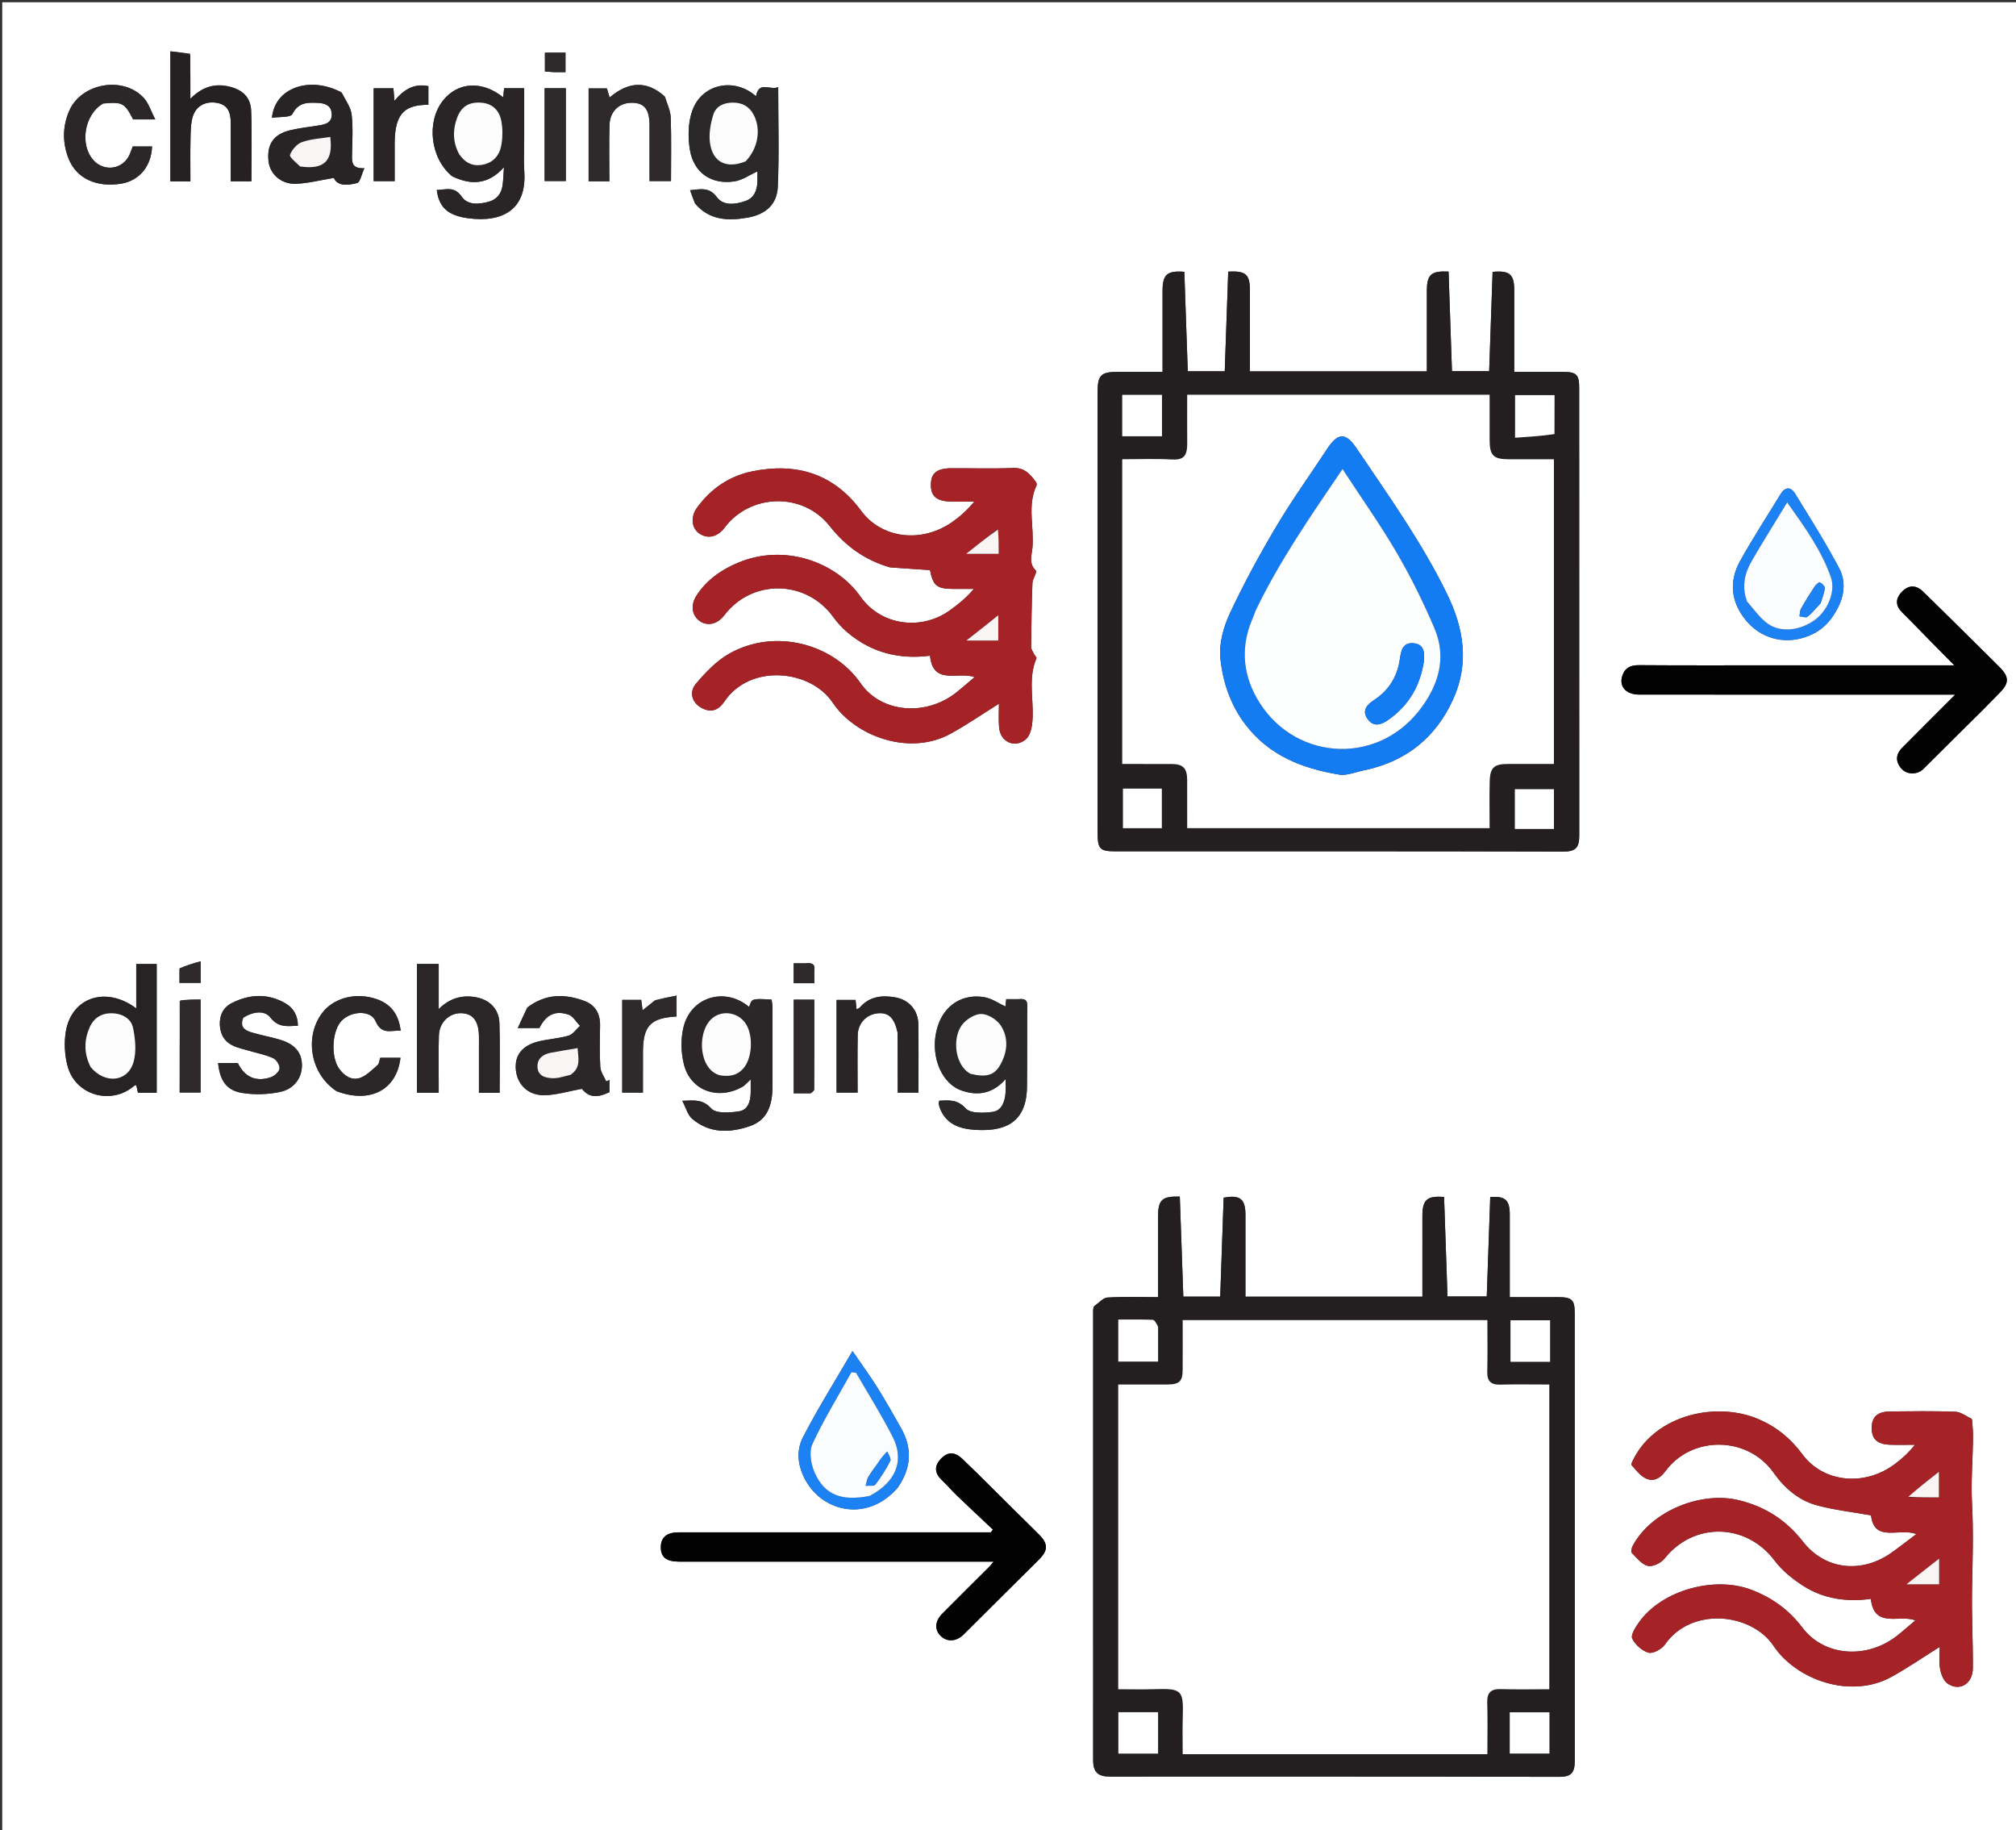 <svg version="1.1" id="Layer_1" xmlns="http://www.w3.org/2000/svg" xmlns:xlink="http://www.w3.org/1999/xlink" x="0px" y="0px"
	 width="100%" viewBox="0 0 900 817" enable-background="new 0 0 900 817" xml:space="preserve">
<rect x="0" y="0" width="900" height="817" fill="#333333" stroke="none"/>
<path fill="#FFFFFF" opacity="1" stroke="none" 
	d="
M901,276 
	C901,457 901,637.5 901,818 
	C601,818 301,818 1,818 
	C1,545.667 1,273.334 1,1.001 
	C301,1 600.999,1 900.999,1 
	C901,92.5 901,184 901,276 
M490.001,354.5 
	C490.001,360.333 489.975,366.165 490.007,371.998 
	C490.046,378.954 491.088,379.998 497.894,379.998 
	C564.554,380 631.214,379.935 697.874,380.115 
	C703.57,380.131 705.021,378.246 705.019,372.897 
	C704.989,306.237 705.004,239.577 704.991,172.917 
	C704.99,167.279 703.71,166.032 698.043,166.008 
	C690.775,165.978 683.506,166.001 676,166.001 
	C676,153.456 676,141.482 675.999,129.508 
	C675.999,122.407 673.912,120.647 666.343,121.356 
	C665.828,136.182 665.314,151.008 664.806,165.669 
	C658.955,165.669 653.55,165.669 648.198,165.669 
	C647.684,150.627 647.181,135.916 646.679,121.216 
	C638.91,120.847 637.006,122.549 637.002,129.804 
	C636.996,141.751 637,153.697 637,165.758 
	C610.471,165.758 584.404,165.758 558,165.758 
	C558,153.555 558,141.592 557.999,129.63 
	C557.999,122.446 556.097,120.786 548.312,121.259 
	C547.793,136.078 547.274,150.91 546.757,165.712 
	C541.045,165.712 535.643,165.712 530.257,165.712 
	C529.738,150.721 529.23,136.017 528.721,121.325 
	C521.096,120.711 519.011,122.516 519.002,129.682 
	C518.994,136.682 519,143.681 519,150.68 
	C519,155.766 519,160.852 519,166.001 
	C511.775,166.001 505.279,166 498.783,166.001 
	C491.485,166.001 490.002,167.517 490.002,175.017 
	C490,234.511 490.001,294.006 490.001,354.5 
M488.219,583.277 
	C488.149,583.769 488.016,584.261 488.016,584.753 
	C488.005,651.732 487.993,718.712 488.019,785.691 
	C488.021,791.02 490.151,792.997 495.488,792.997 
	C562.301,793.001 629.114,792.936 695.926,793.116 
	C701.509,793.131 703.024,791.275 703.022,785.848 
	C702.988,719.202 703.004,652.556 702.991,585.909 
	C702.99,580.281 701.704,579.031 696.038,579.008 
	C688.771,578.978 681.505,579 674,579 
	C674,566.292 674.002,554.154 673.999,542.015 
	C673.997,535.631 671.897,533.769 665.286,534.331 
	C664.767,549.147 664.247,563.974 663.732,578.685 
	C657.653,578.685 651.916,578.685 646.202,578.685 
	C645.687,563.669 645.182,548.967 644.678,534.279 
	C637.059,533.682 635.007,535.489 635.002,542.745 
	C634.995,554.696 635,566.646 635,578.787 
	C608.522,578.787 582.459,578.787 556,578.787 
	C556,566.458 556.001,554.339 555.999,542.22 
	C555.998,535.123 553.538,533.213 546.273,534.601 
	C545.762,549.296 545.251,563.978 544.737,578.751 
	C539.122,578.751 533.721,578.751 528.269,578.751 
	C527.738,563.697 527.215,548.887 526.693,534.104 
	C518.754,533.893 517.007,535.565 517.001,543.059 
	C516.998,546.724 517,550.39 517,554.055 
	C517,562.313 517,570.571 517,579.001 
	C509.049,579.001 501.72,578.752 494.428,579.168 
	C492.505,579.278 490.7,581.443 488.219,583.277 
M880.243,633.272 
	C877.799,632.179 875.387,630.237 872.905,630.143 
	C863.252,629.775 853.577,629.931 843.911,630.018 
	C838.248,630.068 835.714,632.332 835.581,637.079 
	C835.439,642.174 837.973,644.674 843.735,644.871 
	C847.445,644.999 851.163,644.895 854.877,644.895 
	C851.966,648.563 848.92,651.281 845.647,653.691 
	C832.181,663.607 813.928,661.765 804.586,649.085 
	C799.366,642.001 792.992,636.846 785.02,633.437 
	C766.408,625.48 739.523,631.351 729.381,651.041 
	C728.897,651.98 728.027,653.569 728.36,653.942 
	C730.343,656.163 732.311,658.822 734.891,659.979 
	C738.131,661.433 741.059,659.99 743.384,656.809 
	C755.217,640.614 780.181,640.949 791.72,657.283 
	C796.642,664.249 802.976,669.727 811.216,671.945 
	C818.937,674.023 826.979,674.904 835.285,676.384 
	C836.686,688.786 847.937,681.793 855.505,684.761 
	C851.577,687.713 848.115,690.432 844.535,692.984 
	C831.233,702.465 814.872,700.868 804.93,688.166 
	C797.4,678.546 788.267,672.622 776.459,669.676 
	C759.421,665.425 737.283,674.429 728.947,689.883 
	C728.445,690.812 727.963,692.593 728.414,693.054 
	C730.617,695.302 732.885,698.269 735.633,698.948 
	C737.763,699.474 741.508,697.692 743.039,695.754 
	C756.09,679.24 779.608,679.732 792.24,696.599 
	C795.617,701.107 800.37,704.902 805.17,707.957 
	C814.247,713.735 824.526,715.141 835.195,713.675 
	C836.697,727.2 848.036,720.433 855.049,723.294 
	C852.1,725.781 849.632,727.977 847.046,730.023 
	C833.521,740.723 814.425,739.453 804.653,726.533 
	C798.592,718.519 791.193,713.205 781.907,709.635 
	C765.42,703.296 741.764,709.8 731.637,724.196 
	C730.121,726.35 727.908,729.802 728.668,731.374 
	C729.996,734.124 733.102,736.923 735.999,737.697 
	C738.019,738.236 741.871,736.081 743.301,734.017 
	C755.032,717.093 781.869,719.868 791.775,734.677 
	C801.789,749.646 825.993,758.647 844.438,748.47 
	C851.746,744.437 858.647,739.667 865.931,735.11 
	C865.931,738.129 865.52,741.475 866.066,744.656 
	C866.478,747.057 867.516,750.081 869.318,751.375 
	C874.695,755.235 880.7,751.657 880.744,744.583 
	C880.816,732.9 880.166,721.209 880.38,709.531 
	C880.617,696.686 881.048,683.874 880.369,671.01 
	C879.87,661.565 880.655,652.054 880.807,642.571 
	C880.853,639.7 880.697,636.825 880.243,633.272 
M397.452,253.284 
	C403.357,253.681 409.262,254.078 415.177,254.476 
	C416.574,261.496 418.224,262.836 425.611,262.879 
	C428.652,262.897 431.693,262.882 434.733,262.882 
	C431.375,266.882 427.773,269.748 424.041,272.433 
	C411.236,281.647 393.237,279.239 384.147,266.305 
	C373.282,250.845 350.244,242.45 329.489,251.172 
	C321.922,254.352 315.206,259 310.745,266.164 
	C308.137,270.353 309.018,274.954 312.497,277.296 
	C315.976,279.638 320.353,278.572 323.327,274.657 
	C335.775,258.272 359.964,258.717 372.023,275.46 
	C373.84,277.983 376.027,280.337 378.403,282.342 
	C389.019,291.301 401.372,294.448 415.179,292.685 
	C416.554,306.146 427.779,299.591 435.075,302.248 
	C432.216,304.661 429.764,306.812 427.228,308.859 
	C413.546,319.907 393.465,318.361 384.184,304.953 
	C371.994,287.345 345.931,280.226 325.555,291.763 
	C319.84,294.999 314.926,300.146 310.647,305.257 
	C307.522,308.989 309.04,313.428 312.633,315.643 
	C316.773,318.195 320.388,317.578 323.358,313.172 
	C334.94,295.988 361.882,298.923 371.714,313.604 
	C381.818,328.693 405.989,337.593 424.354,327.512 
	C431.682,323.49 438.595,318.713 445.957,314.117 
	C445.957,317.403 445.73,321.011 446.007,324.579 
	C446.511,331.077 452.811,334.137 457.835,330.115 
	C459.486,328.793 460.401,325.944 460.714,323.665 
	C462.068,313.794 458.51,303.582 462.696,293.847 
	C462.873,293.434 461.935,292.589 461.609,291.901 
	C461.121,290.873 460.326,289.804 460.335,288.758 
	C460.415,279.274 460.548,269.787 460.903,260.31 
	C460.976,258.355 463.11,255.316 462.459,254.692 
	C459.12,251.49 460.613,247.798 460.916,244.437 
	C461.751,235.183 458.472,225.651 462.758,216.631 
	C462.93,216.267 462.768,215.562 462.505,215.203 
	C459.946,211.716 457.418,208.66 452.216,208.883 
	C443.066,209.275 433.888,208.96 424.721,209.004 
	C418.271,209.034 415.632,211.181 415.579,216.268 
	C415.524,221.633 418.169,223.811 424.924,223.895 
	C428.263,223.937 431.603,223.902 434.943,223.902 
	C431.768,227.745 428.561,230.608 425.057,233.044 
	C411.347,242.576 393.662,240.47 384.42,227.973 
	C372.084,211.295 355.459,206.429 335.932,210.36 
	C325.71,212.418 317.271,218.14 311.108,226.707 
	C308.09,230.901 308.835,235.994 312.331,238.245 
	C316.129,240.689 320.414,239.636 323.513,235.494 
	C334.836,220.366 358.304,219.538 370.275,234.67 
	C377.407,243.684 385.809,249.863 397.452,253.284 
M359.5,697.052 
	C387.24,697.052 414.98,697.052 443.572,697.052 
	C442.499,698.32 442.051,698.935 441.519,699.466 
	C434.563,706.407 427.544,713.285 420.652,720.289 
	C417.246,723.751 417.145,727.589 420.079,730.345 
	C422.936,733.029 427.01,732.734 430.222,729.545 
	C441.387,718.463 452.533,707.361 463.689,696.269 
	C467.986,691.997 468.032,689.16 463.764,684.87 
	C460.135,681.224 456.44,677.643 452.783,674.025 
	C445.107,666.431 437.532,658.733 429.724,651.278 
	C426.078,647.796 422.899,647.951 419.803,651.408 
	C417.017,654.519 417.286,657.628 420.378,660.566 
	C422.775,662.843 424.921,665.382 427.305,667.672 
	C432.581,672.741 437.938,677.726 443.262,682.746 
	C442.951,683.155 442.64,683.564 442.329,683.973 
	C440.703,683.973 439.077,683.973 437.45,683.973 
	C392.639,683.973 347.827,683.97 303.016,683.979 
	C297.685,683.98 295.048,686.183 295.005,690.559 
	C294.962,695.003 297.43,697.039 303.027,697.044 
	C321.518,697.063 340.009,697.052 359.5,697.052 
M885.315,316.825 
	C887.743,314.331 890.145,311.811 892.605,309.35 
	C897.055,304.897 897.039,302.108 892.492,297.609 
	C888.837,293.992 885.207,290.351 881.549,286.738 
	C873.869,279.154 866.219,271.538 858.472,264.024 
	C855.3,260.946 851.908,261.072 848.911,264.312 
	C846.074,267.378 846.192,270.449 849.273,273.458 
	C853.055,277.154 856.696,280.994 860.407,284.763 
	C864.192,288.609 867.988,292.444 872.459,296.973 
	C844.799,296.973 818.491,296.973 792.182,296.973 
	C772.034,296.973 751.885,297.05 731.737,296.904 
	C728.087,296.878 725.563,297.93 724.335,301.375 
	C722.576,306.305 725.775,310.039 731.797,310.042 
	C776.757,310.06 821.717,310.052 866.677,310.052 
	C868.398,310.052 870.12,310.052 872.844,310.052 
	C864.391,318.519 856.746,326.123 849.169,333.793 
	C846.257,336.742 846.122,340.009 848.882,343.114 
	C851.335,345.873 855.961,345.911 858.723,343.178 
	C867.429,334.563 876.054,325.866 885.315,316.825 
M454.425,445.981 
	C452.773,445.981 451.122,445.981 449.204,445.981 
	C449.053,447.367 448.923,448.552 448.847,449.25 
	C445.662,447.787 442.738,445.675 439.544,445.12 
	C429.569,443.385 421.449,448.772 418.523,458.422 
	C415.084,469.763 419.361,482.289 428.042,486.26 
	C428.79,486.603 429.577,486.876 430.367,487.112 
	C437.462,489.233 443.639,487.69 448.927,481.664 
	C448.927,484.263 449.051,486.1 448.902,487.915 
	C448.584,491.798 447.191,495.758 443.158,496.299 
	C439.158,496.835 433.255,497.087 431.144,494.769 
	C427.34,490.595 423.614,491.141 419.335,491.306 
	C419.224,491.786 419.079,492.11 419.094,492.427 
	C419.117,492.92 419.188,493.427 419.342,493.894 
	C421.879,501.613 428.124,503.871 435.297,504.314 
	C446.731,505.019 458.228,502.537 458.465,485.33 
	C458.632,473.186 458.466,461.038 458.598,448.894 
	C458.626,446.313 457.52,445.708 454.425,445.981 
M310.388,91.015 
	C316.765,98.392 325.051,98.66 333.725,97.141 
	C341.711,95.742 346.87,91.35 347.227,83.405 
	C347.88,68.841 347.413,54.226 347.413,38.866 
	C343.943,40.536 338.811,35.855 337.494,42.955 
	C327.813,34.406 313.38,37.357 309.079,49.332 
	C307.172,54.644 307.05,61.15 307.978,66.809 
	C309.676,77.17 317.665,82.55 327.934,80.95 
	C331.42,80.406 334.628,78.083 338.13,76.498 
	C338.13,77.843 338.17,79.469 338.122,81.092 
	C338.006,85.049 336.638,88.422 332.664,89.772 
	C328.266,91.267 322.993,91.957 320.107,88.081 
	C316.602,83.371 312.839,84.448 308.068,84.894 
	C308.825,87.027 309.421,88.703 310.388,91.015 
M332.116,484.693 
	C332.91,483.937 333.703,483.181 335.138,481.814 
	C335.138,484.227 335.148,485.82 335.136,487.413 
	C335.106,491.339 334.057,495.413 329.963,496.05 
	C325.835,496.692 319.647,497.124 317.524,494.782 
	C313.716,490.582 310.075,491.158 304.591,491.347 
	C306.24,494.476 306.986,497.665 308.992,499.379 
	C316.757,506.015 325.912,505.724 334.865,502.622 
	C342.765,499.885 344.795,492.938 344.841,485.321 
	C344.914,473.344 344.871,461.366 344.843,449.389 
	C344.84,448.3 344.593,447.212 344.467,446.184 
	C335.598,445.678 335.598,445.678 334.461,449.497 
	C323.771,440.423 308.44,444.844 305.127,458.525 
	C303.856,463.775 304.005,469.887 305.333,475.144 
	C308.32,486.969 320.859,491.395 332.116,484.693 
M201.955,78.754 
	C210.216,82.74 217.899,82.536 224.984,74.649 
	C224.748,77.937 224.692,80.244 224.393,82.519 
	C223.897,86.301 221.948,89.02 218.135,90.061 
	C213.762,91.254 208.746,91.623 206.141,87.821 
	C202.79,82.932 199.034,84.715 194.993,84.823 
	C195.969,92.469 199.861,96.193 208.993,97.413 
	C224.216,99.447 235.196,93.644 234.061,76.677 
	C233.74,71.874 234.012,67.032 234.012,62.208 
	C234.012,54.616 234.012,47.024 234.012,39.38 
	C230.656,39.38 227.912,39.38 225.054,39.38 
	C224.899,40.83 224.768,42.055 224.62,43.429 
	C215.184,35.858 204.32,36.553 197.72,44.949 
	C190.295,54.395 192.055,70.556 201.955,78.754 
M60.821,437.519 
	C60.821,441.52 60.821,445.522 60.821,450.099 
	C47.312,439.991 32.011,445.182 29.41,460.314 
	C28.537,465.397 28.854,471.1 30.233,476.074 
	C33.833,489.056 49.842,493.409 59.934,484.633 
	C60.143,484.451 60.519,484.463 60.827,484.382 
	C61.097,485.574 61.364,486.752 61.598,487.787 
	C64.568,487.787 67.18,487.787 69.946,487.787 
	C69.946,468.503 69.946,449.441 69.946,430.294 
	C66.814,430.294 63.924,430.294 60.821,430.294 
	C60.821,432.577 60.821,434.559 60.821,437.519 
M235.289,449.843 
	C233.994,452.672 232.699,455.501 231.154,458.876 
	C235.28,458.876 238.073,458.876 240.795,458.876 
	C243.723,453.017 247.747,450.883 253.754,452.864 
	C255.811,453.543 257.229,456.161 258.938,457.893 
	C257.248,459.405 255.788,461.682 253.821,462.274 
	C249.559,463.558 244.985,463.759 240.634,464.802 
	C233.03,466.625 229.594,471.119 230.319,477.736 
	C231.046,484.373 236.022,489.109 243.376,488.861 
	C248.643,488.682 253.862,487.083 259.718,486.005 
	C262.914,489.716 266.131,490.315 272.076,487.499 
	C272.076,485.717 272.076,483.905 272.076,482.093 
	C271.581,482.287 271.085,482.481 270.59,482.674 
	C269.68,480.53 268.113,478.425 267.985,476.235 
	C267.625,470.093 267.775,463.914 267.885,457.752 
	C267.978,452.471 265.724,448.572 260.875,446.777 
	C252.203,443.565 243.656,443.456 235.289,449.843 
M195.858,446.029 
	C195.858,440.76 195.858,435.491 195.858,430.272 
	C192.314,430.272 189.397,430.272 186.142,430.272 
	C186.142,440.014 186.142,449.473 186.142,458.931 
	C186.142,468.531 186.142,478.13 186.142,487.748 
	C189.647,487.748 192.565,487.748 195.858,487.748 
	C195.858,486.189 195.856,484.893 195.858,483.597 
	C195.866,476.438 195.708,469.273 195.937,462.121 
	C196.121,456.37 200.574,452.151 205.812,452.235 
	C210.997,452.319 213.638,455.584 213.805,462.173 
	C213.855,464.169 213.813,466.168 213.813,468.166 
	C213.813,474.739 213.813,481.311 213.813,487.767 
	C217.317,487.767 220.086,487.767 223.044,487.767 
	C223.044,477.237 223.282,466.945 222.958,456.671 
	C222.75,450.06 218.124,445.835 211.486,444.967 
	C205.649,444.203 200.542,445.782 195.858,450.403 
	C195.858,448.565 195.858,447.736 195.858,446.029 
M152.277,41.128 
	C138.227,33.777 122.675,39.132 121.408,52.577 
	C124.693,52.056 129.709,52.532 130.536,50.894 
	C133.232,45.554 137.415,45.724 141.919,45.919 
	C145.118,46.058 147.997,47.082 148.096,50.984 
	C148.191,54.727 145.409,55.512 142.432,55.976 
	C138.162,56.642 133.844,57.126 129.648,58.114 
	C122.131,59.883 119.059,64.431 119.876,71.945 
	C120.501,77.699 125.478,82.285 132.125,82.035 
	C137.588,81.829 143.004,80.4 149.017,79.419 
	C150.756,83.254 155.354,82.75 159.451,81.692 
	C160.787,81.347 161.342,77.975 162.666,75.091 
	C156.964,75.365 157.098,72.344 157.151,69.176 
	C157.251,63.179 157.663,57.123 156.988,51.201 
	C156.61,47.882 154.312,44.782 152.277,41.128 
M84.851,23.922 
	C82.02,23.595 79.188,23.268 76.066,22.907 
	C76.066,42.676 76.066,61.713 76.066,80.961 
	C79.029,80.961 81.773,80.961 85.004,80.961 
	C85.004,74.57 84.907,68.293 85.044,62.021 
	C85.116,58.727 85.1,55.296 86.011,52.188 
	C87.466,47.221 91.844,44.975 97.028,45.948 
	C101.993,46.88 103.017,50.576 102.997,54.904 
	C102.99,56.402 102.996,57.899 102.996,59.396 
	C102.996,66.626 102.996,73.855 102.996,80.929 
	C106.526,80.929 109.309,80.929 112.228,80.929 
	C112.228,70.244 112.537,59.788 112.108,49.362 
	C111.863,43.424 108.311,40.161 102.586,38.711 
	C95.983,37.039 90.275,38.718 84.991,44.113 
	C84.991,37.085 84.991,30.967 84.851,23.922 
M108.721,454.06 
	C112.781,451.611 117.996,450.739 120.69,454.169 
	C124.375,458.862 128.374,458.004 132.997,457.843 
	C132.96,453.363 131.076,449.956 127.421,447.845 
	C119.579,443.318 111.516,443.704 103.592,447.675 
	C99.637,449.657 97.942,453.154 98.145,457.554 
	C98.349,461.952 100.433,465.197 104.455,466.936 
	C106.72,467.914 109.19,468.418 111.573,469.121 
	C115.073,470.155 118.732,470.839 122.006,472.357 
	C123.43,473.017 124.969,475.481 124.803,476.938 
	C124.638,478.383 122.62,480.239 121.026,480.79 
	C114.28,483.124 109.182,480.768 106.166,474.483 
	C103.198,474.483 100.29,474.483 97.36,474.483 
	C98.176,482.31 101.079,486.715 108.087,487.84 
	C113.651,488.734 119.695,488.543 125.208,487.355 
	C131.657,485.965 135.025,480.618 134.78,474.971 
	C134.543,469.519 131.458,465.992 124.824,464.03 
	C120.682,462.805 116.392,462.075 112.264,460.812 
	C109.466,459.956 106.858,458.544 108.721,454.06 
M296.67,42.918 
	C288.389,35.571 280.208,36.666 272.153,43.508 
	C271.665,41.876 271.264,40.534 270.943,39.461 
	C267.975,39.461 265.393,39.461 262.769,39.461 
	C262.769,53.498 262.769,67.203 262.769,80.922 
	C266.012,80.922 268.92,80.922 272.045,80.922 
	C272.045,72.328 271.848,64.009 272.109,55.705 
	C272.303,49.545 276.57,45.733 282.346,45.871 
	C287.71,45.999 289.937,48.87 289.967,55.854 
	C290.003,64.165 289.976,72.476 289.976,80.844 
	C293.281,80.844 296.332,80.844 299.554,80.844 
	C299.554,71.17 299.751,61.85 299.441,52.547 
	C299.34,49.521 297.913,46.54 296.67,42.918 
M400.761,461.184 
	C400.761,470.081 400.761,478.979 400.761,487.716 
	C404.297,487.716 407.044,487.716 410.01,487.716 
	C410.01,477.291 410.14,467.159 409.961,457.033 
	C409.853,450.931 405.772,446.262 399.766,445.194 
	C393.789,444.13 388.127,444.709 383.805,449.751 
	C383.532,450.071 383.023,450.189 382.405,450.516 
	C382.228,448.913 382.076,447.541 381.94,446.319 
	C378.885,446.319 376.143,446.319 373.474,446.319 
	C373.474,460.375 373.474,474.094 373.474,487.701 
	C376.73,487.701 379.647,487.701 382.861,487.701 
	C382.861,478.931 382.734,470.468 382.908,462.011 
	C383.016,456.7 386.831,452.788 391.819,452.297 
	C396.633,451.824 399.287,454.239 400.761,461.184 
M46.222,46.126 
	C54.688,45.403 55.601,45.902 59.444,53.305 
	C62.255,53.305 65.032,53.305 69.313,53.305 
	C67.372,49.563 66.382,46.145 64.234,43.778 
	C55.17,33.793 36.422,36.993 30.974,49.32 
	C27.878,56.323 27.826,63.585 30.572,70.678 
	C34.039,79.633 43.029,83.799 54.146,81.971 
	C62.163,80.653 67.579,74.182 67.878,65.385 
	C64.981,65.385 62.093,65.385 59.243,65.385 
	C58.606,66.998 58.192,68.46 57.485,69.762 
	C54.269,75.678 46.491,76.601 41.867,71.671 
	C35.494,64.876 37.43,51.207 46.222,46.126 
M150.541,487.17 
	C165.327,492.668 177.09,486.487 178.783,472.161 
	C175.814,472.161 172.866,472.161 169.75,472.161 
	C169.35,473.33 169.3,474.772 168.558,475.408 
	C166.055,477.557 163.567,480.233 160.586,481.187 
	C156.826,482.391 153.51,480.093 151.278,476.843 
	C147.824,471.813 148.154,461.34 151.819,456.43 
	C155.652,451.294 165.365,450.44 167.643,455.756 
	C170.38,462.144 174.637,459.778 178.884,460.059 
	C177.857,451.953 173.821,447.388 166.303,445.414 
	C157.59,443.126 148.501,445.878 143.768,452.237 
	C135.758,462.999 138.628,479.467 150.541,487.17 
M819.905,272.329 
	C823.4,266.298 824.213,259.595 821.084,253.669 
	C815.067,242.275 808.139,231.355 801.393,220.359 
	C799.403,217.113 796.888,217.302 794.854,220.635 
	C788.819,230.522 782.488,240.244 776.858,250.356 
	C771.761,259.51 772.714,268.69 779.39,276.841 
	C785.97,284.875 796.121,287.63 805.78,284.438 
	C811.859,282.429 816.497,278.655 819.905,272.329 
M400.696,664.143 
	C406.744,655.588 407.461,646.686 402.278,637.494 
	C398.868,631.447 395.452,625.395 391.774,619.509 
	C388.596,614.423 385.046,609.569 380.587,603.04 
	C372.605,616.772 364.962,628.91 358.422,641.617 
	C355.332,647.62 356.156,654.531 359.631,660.786 
	C367.391,674.754 386.959,679.64 400.696,664.143 
M292.218,446.648 
	C290.511,448.021 288.803,449.393 286.868,450.949 
	C286.626,449.073 286.442,447.644 286.268,446.293 
	C283.21,446.293 280.478,446.293 277.78,446.293 
	C277.78,460.34 277.78,474.068 277.78,487.698 
	C281.034,487.698 283.942,487.698 287.024,487.698 
	C287.024,481.558 287.023,475.743 287.025,469.929 
	C287.028,457.925 290.285,454.377 302.046,453.729 
	C302.046,450.955 302.046,448.172 302.046,444.4 
	C298.782,445.045 295.806,445.632 292.218,446.648 
M166.817,66.498 
	C166.817,71.271 166.817,76.045 166.817,80.85 
	C170.211,80.85 173.084,80.85 176.183,80.85 
	C176.183,75.047 176.181,69.576 176.183,64.104 
	C176.187,49.408 181.736,46.907 191.243,46.747 
	C191.243,43.98 191.243,41.215 191.243,38.455 
	C184.688,37.091 180.187,40.101 176.087,45.006 
	C175.911,42.819 175.783,41.227 175.636,39.404 
	C172.726,39.404 169.992,39.404 166.817,39.404 
	C166.817,48.269 166.817,56.883 166.817,66.498 
M243.13,68.48 
	C243.13,72.595 243.13,76.709 243.13,80.815 
	C246.637,80.815 249.676,80.815 252.604,80.815 
	C252.604,66.821 252.604,53.217 252.604,39.387 
	C249.438,39.387 246.537,39.387 243.13,39.387 
	C243.13,48.919 243.13,58.203 243.13,68.48 
M80.214,446.868 
	C80.214,460.436 80.214,474.004 80.214,487.661 
	C83.613,487.661 86.632,487.661 89.553,487.661 
	C89.553,473.6 89.553,459.905 89.553,446.158 
	C86.432,446.158 83.628,446.158 80.214,446.868 
M362.111,488.001 
	C362.583,487.44 363.463,486.882 363.467,486.319 
	C363.544,473.022 363.527,459.726 363.527,446.205 
	C360.221,446.205 357.315,446.205 354.339,446.205 
	C354.339,460.224 354.339,474.083 354.339,488.022 
	C356.867,488.022 359.032,488.022 362.111,488.001 
M247.586,32.205 
	C249.212,32.205 250.837,32.205 252.452,32.205 
	C252.452,28.967 252.452,26.139 252.452,23.499 
	C249.143,23.499 246.259,23.499 243.263,23.499 
	C243.263,26.479 243.263,29.09 243.263,31.899 
	C244.497,32.008 245.617,32.106 247.586,32.205 
M359.35,429.976 
	C357.601,429.976 355.851,429.976 354.31,429.976 
	C354.31,433.414 354.31,436.159 354.31,438.855 
	C357.443,438.855 360.239,438.855 363.559,438.855 
	C363.559,436.736 363.414,434.766 363.594,432.827 
	C363.842,430.144 362.376,429.749 359.35,429.976 
M80.132,432.666 
	C80.132,434.732 80.132,436.797 80.132,438.728 
	C83.758,438.728 86.659,438.728 89.585,438.728 
	C89.585,435.716 89.585,433.006 89.585,429.089 
	C86.072,430.076 83.107,430.91 80.132,432.666 
z"/>
<path fill="#231F20" opacity="1" stroke="none" 
	d="
M490.001,354 
	C490.001,294.006 490,234.511 490.002,175.017 
	C490.002,167.517 491.485,166.001 498.783,166.001 
	C505.279,166 511.775,166.001 519,166.001 
	C519,160.852 519,155.766 519,150.68 
	C519,143.681 518.994,136.682 519.002,129.682 
	C519.011,122.516 521.096,120.711 528.721,121.325 
	C529.23,136.017 529.738,150.721 530.257,165.712 
	C535.643,165.712 541.045,165.712 546.757,165.712 
	C547.274,150.91 547.793,136.078 548.312,121.259 
	C556.097,120.786 557.999,122.446 557.999,129.63 
	C558,141.592 558,153.555 558,165.758 
	C584.404,165.758 610.471,165.758 637,165.758 
	C637,153.697 636.996,141.751 637.002,129.804 
	C637.006,122.549 638.91,120.847 646.679,121.216 
	C647.181,135.916 647.684,150.627 648.198,165.669 
	C653.55,165.669 658.955,165.669 664.806,165.669 
	C665.314,151.008 665.828,136.182 666.343,121.358 
	C673.912,120.647 675.999,122.407 675.999,129.508 
	C676,141.482 676,153.456 676,166.001 
	C683.506,166.001 690.775,165.978 698.043,166.008 
	C703.71,166.032 704.99,167.279 704.991,172.917 
	C705.004,239.577 704.989,306.237 705.019,372.897 
	C705.021,378.246 703.57,380.131 697.874,380.115 
	C631.214,379.935 564.554,380 497.894,379.998 
	C491.088,379.998 490.046,378.954 490.007,371.998 
	C489.975,366.165 490.001,360.333 490.001,354 
M500.999,302.5 
	C500.999,315.259 500.999,328.017 500.999,341.001 
	C508.729,341.001 515.871,340.982 523.012,341.007 
	C528.144,341.025 529.982,342.922 529.995,348.183 
	C530.013,355.431 529.999,362.678 529.999,369.646 
	C575.447,369.646 620.169,369.646 665.001,369.646 
	C665.001,362.466 664.882,355.639 665.036,348.818 
	C665.175,342.665 667.005,341.005 672.997,341.002 
	C679.927,340.998 686.857,341.001 693.711,341.001 
	C693.711,295.352 693.711,250.298 693.711,204.999 
	C686.784,204.999 680.144,205 673.504,204.999 
	C666.637,204.998 665.009,203.319 665.002,196.209 
	C664.995,189.594 665.001,182.98 665.001,176.216 
	C619.831,176.216 575.11,176.216 529.999,176.216 
	C529.999,183.547 529.945,190.669 530.016,197.79 
	C530.076,203.864 528.11,205.405 522.98,205.106 
	C515.743,204.684 508.463,204.999 500.999,204.999 
	C500.999,237.57 500.999,269.535 500.999,302.5 
M501,190.38 
	C501,191.819 501,193.257 501,194.742 
	C507.243,194.742 512.971,194.742 518.74,194.742 
	C518.74,188.42 518.74,182.36 518.74,176.262 
	C512.749,176.262 507.022,176.262 501,176.262 
	C501,180.815 501,185.11 501,190.38 
M693.994,193.281 
	C693.994,187.539 693.994,181.798 693.994,176.372 
	C687.525,176.372 681.789,176.372 676.375,176.372 
	C676.375,182.814 676.375,188.881 676.375,195.38 
	C682.492,194.983 688.21,194.613 693.994,193.281 
M687.441,370 
	C689.54,370 691.639,370 693.723,370 
	C693.723,363.717 693.723,357.99 693.723,352.279 
	C687.714,352.279 681.987,352.279 676.281,352.279 
	C676.281,358.289 676.281,364.016 676.281,370 
	C679.858,370 683.159,370 687.441,370 
M512.438,352 
	C508.682,352 504.927,352 501.318,352 
	C501.318,358.366 501.318,364.095 501.318,369.679 
	C507.371,369.679 513.102,369.679 518.676,369.679 
	C518.676,363.624 518.676,357.893 518.676,352 
	C516.705,352 515.056,352 512.438,352 
z"/>
<path fill="#231F20" opacity="1" stroke="none" 
	d="
M488.53,582.97 
	C490.7,581.443 492.505,579.278 494.428,579.168 
	C501.72,578.752 509.049,579.001 517,579.001 
	C517,570.571 517,562.313 517,554.055 
	C517,550.39 516.998,546.724 517.001,543.059 
	C517.007,535.565 518.754,533.893 526.693,534.104 
	C527.215,548.887 527.738,563.697 528.269,578.751 
	C533.721,578.751 539.122,578.751 544.737,578.751 
	C545.251,563.978 545.762,549.296 546.273,534.601 
	C553.538,533.213 555.998,535.123 555.999,542.22 
	C556.001,554.339 556,566.458 556,578.787 
	C582.459,578.787 608.522,578.787 635,578.787 
	C635,566.646 634.995,554.696 635.002,542.745 
	C635.007,535.489 637.059,533.682 644.678,534.279 
	C645.182,548.967 645.687,563.669 646.202,578.685 
	C651.916,578.685 657.653,578.685 663.732,578.685 
	C664.247,563.974 664.767,549.147 665.286,534.331 
	C671.897,533.769 673.997,535.631 673.999,542.015 
	C674.002,554.154 674,566.292 674,579 
	C681.505,579 688.771,578.978 696.038,579.008 
	C701.704,579.031 702.99,580.281 702.991,585.909 
	C703.004,652.556 702.988,719.202 703.022,785.848 
	C703.024,791.275 701.509,793.131 695.926,793.116 
	C629.114,792.936 562.301,793.001 495.488,792.997 
	C490.151,792.997 488.021,791.02 488.019,785.691 
	C487.993,718.712 488.005,651.732 488.016,584.753 
	C488.016,584.261 488.149,583.769 488.53,582.97 
M563.5,783 
	C596.924,783 630.348,783 664,783 
	C664,774.932 664.166,767.45 663.939,759.979 
	C663.799,755.391 665.693,753.802 670.141,753.94 
	C677.386,754.163 684.644,754 691.643,754 
	C691.643,708.236 691.643,663.171 691.643,618 
	C684.126,618 676.962,617.862 669.807,618.052 
	C665.528,618.165 663.843,616.46 663.948,612.187 
	C664.134,604.578 664,596.961 664,589.241 
	C618.469,589.241 573.405,589.241 528,589.241 
	C528,596.773 528.033,604.07 527.989,611.366 
	C527.957,616.547 526.516,617.962 521.262,617.99 
	C513.975,618.029 506.687,618 499.215,618 
	C499.215,663.48 499.215,708.543 499.215,754 
	C504.712,754 510.008,754.139 515.294,753.972 
	C527.677,753.581 528.391,754.403 528.028,766.467 
	C527.864,771.895 528,777.333 528,783 
	C539.884,783 551.192,783 563.5,783 
M692,602.404 
	C692,597.988 692,593.572 692,589.329 
	C685.612,589.329 679.882,589.329 674.331,589.329 
	C674.331,595.727 674.331,601.791 674.331,607.843 
	C680.273,607.843 685.882,607.843 692,607.843 
	C692,606.271 692,604.824 692,602.404 
M516.999,591.685 
	C516.217,590.791 515.47,589.161 514.647,589.123 
	C509.553,588.884 504.441,589.003 499.239,589.003 
	C499.239,595.537 499.239,601.598 499.239,607.758 
	C505.209,607.758 510.936,607.758 517,607.758 
	C517,602.567 517,597.612 516.999,591.685 
M674,774.481 
	C674,777.246 674,780.011 674,782.71 
	C680.31,782.71 686.037,782.71 691.708,782.71 
	C691.708,776.355 691.708,770.294 691.708,764.294 
	C685.685,764.294 679.958,764.294 674,764.294 
	C674,767.557 674,770.528 674,774.481 
M517,769.596 
	C517,767.826 517,766.056 517,764.266 
	C510.741,764.266 505.013,764.266 499.268,764.266 
	C499.268,770.597 499.268,776.657 499.268,782.729 
	C505.269,782.729 510.997,782.729 517,782.729 
	C517,778.497 517,774.533 517,769.596 
z"/>
<path fill="#A52326" opacity="1" stroke="none" 
	d="
M880.438,633.612 
	C880.697,636.825 880.853,639.7 880.807,642.571 
	C880.655,652.054 879.87,661.565 880.369,671.01 
	C881.048,683.874 880.617,696.686 880.38,709.531 
	C880.166,721.209 880.816,732.9 880.744,744.583 
	C880.7,751.657 874.695,755.235 869.318,751.375 
	C867.516,750.081 866.478,747.057 866.066,744.656 
	C865.52,741.475 865.931,738.129 865.931,735.11 
	C858.647,739.667 851.746,744.437 844.438,748.47 
	C825.993,758.647 801.789,749.646 791.775,734.677 
	C781.869,719.868 755.032,717.093 743.301,734.017 
	C741.871,736.081 738.019,738.236 735.999,737.697 
	C733.102,736.923 729.996,734.124 728.668,731.374 
	C727.908,729.802 730.121,726.35 731.637,724.196 
	C741.764,709.8 765.42,703.296 781.907,709.635 
	C791.193,713.205 798.592,718.519 804.653,726.533 
	C814.425,739.453 833.521,740.723 847.046,730.023 
	C849.632,727.977 852.1,725.781 855.049,723.294 
	C848.036,720.433 836.697,727.2 835.195,713.675 
	C824.526,715.141 814.247,713.735 805.17,707.957 
	C800.37,704.902 795.617,701.107 792.24,696.599 
	C779.608,679.732 756.09,679.24 743.039,695.754 
	C741.508,697.692 737.763,699.474 735.633,698.948 
	C732.885,698.269 730.617,695.302 728.414,693.054 
	C727.963,692.593 728.445,690.812 728.947,689.883 
	C737.283,674.429 759.421,665.425 776.459,669.676 
	C788.267,672.622 797.4,678.546 804.93,688.166 
	C814.872,700.868 831.233,702.465 844.535,692.984 
	C848.115,690.432 851.577,687.713 855.505,684.761 
	C847.937,681.793 836.686,688.786 835.285,676.384 
	C826.979,674.904 818.937,674.023 811.216,671.945 
	C802.976,669.727 796.642,664.249 791.72,657.283 
	C780.181,640.949 755.217,640.614 743.384,656.809 
	C741.059,659.99 738.131,661.433 734.891,659.979 
	C732.311,658.822 730.343,656.163 728.36,653.942 
	C728.027,653.569 728.897,651.98 729.381,651.041 
	C739.523,631.351 766.408,625.48 785.02,633.437 
	C792.992,636.846 799.366,642.001 804.586,649.085 
	C813.928,661.765 832.181,663.607 845.647,653.691 
	C848.92,651.281 851.966,648.563 854.877,644.895 
	C851.163,644.895 847.445,644.999 843.735,644.871 
	C837.973,644.674 835.439,642.174 835.581,637.079 
	C835.714,632.332 838.248,630.068 843.911,630.018 
	C853.577,629.931 863.252,629.775 872.905,630.143 
	C875.387,630.237 877.799,632.179 880.438,633.612 
M852.157,668.364 
	C856.687,668.364 861.218,668.364 865.57,668.364 
	C865.57,664.21 865.57,660.724 865.57,656.959 
	C860.713,660.782 856.242,664.302 852.157,668.364 
M859.565,707.163 
	C861.632,707.163 863.7,707.163 865.673,707.163 
	C865.673,702.979 865.673,699.59 865.673,695.711 
	C860.865,699.482 856.479,702.922 851.071,707.163 
	C854.449,707.163 856.54,707.163 859.565,707.163 
z"/>
<path fill="#A52326" opacity="1" stroke="none" 
	d="
M397.042,253.19 
	C385.809,249.863 377.407,243.684 370.275,234.67 
	C358.304,219.538 334.836,220.366 323.513,235.494 
	C320.414,239.636 316.129,240.689 312.331,238.245 
	C308.835,235.994 308.09,230.901 311.108,226.707 
	C317.271,218.14 325.71,212.418 335.932,210.36 
	C355.459,206.429 372.084,211.295 384.42,227.973 
	C393.662,240.47 411.347,242.576 425.057,233.044 
	C428.561,230.608 431.768,227.745 434.943,223.902 
	C431.603,223.902 428.263,223.937 424.924,223.895 
	C418.169,223.811 415.524,221.633 415.579,216.268 
	C415.632,211.181 418.271,209.034 424.721,209.004 
	C433.888,208.96 443.066,209.275 452.216,208.883 
	C457.418,208.66 459.946,211.716 462.505,215.203 
	C462.768,215.562 462.93,216.267 462.758,216.631 
	C458.472,225.651 461.751,235.183 460.916,244.437 
	C460.613,247.798 459.12,251.49 462.459,254.692 
	C463.11,255.316 460.976,258.355 460.903,260.31 
	C460.548,269.787 460.415,279.274 460.335,288.758 
	C460.326,289.804 461.121,290.873 461.609,291.901 
	C461.935,292.589 462.873,293.434 462.696,293.847 
	C458.51,303.582 462.068,313.794 460.714,323.665 
	C460.401,325.944 459.486,328.793 457.835,330.115 
	C452.811,334.137 446.511,331.077 446.007,324.579 
	C445.73,321.011 445.957,317.403 445.957,314.117 
	C438.595,318.713 431.682,323.49 424.354,327.512 
	C405.989,337.593 381.818,328.693 371.714,313.604 
	C361.882,298.923 334.94,295.988 323.358,313.172 
	C320.388,317.578 316.773,318.195 312.633,315.643 
	C309.04,313.428 307.522,308.989 310.647,305.257 
	C314.926,300.146 319.84,294.999 325.555,291.763 
	C345.931,280.226 371.994,287.345 384.184,304.953 
	C393.465,318.361 413.546,319.907 427.228,308.859 
	C429.764,306.812 432.216,304.661 435.075,302.248 
	C427.779,299.591 416.554,306.146 415.179,292.685 
	C401.372,294.448 389.019,291.301 378.403,282.342 
	C376.027,280.337 373.84,277.983 372.023,275.46 
	C359.964,258.717 335.775,258.272 323.327,274.657 
	C320.353,278.572 315.976,279.638 312.497,277.296 
	C309.018,274.954 308.137,270.353 310.745,266.164 
	C315.206,259 321.922,254.352 329.489,251.172 
	C350.244,242.45 373.282,250.845 384.147,266.305 
	C393.237,279.239 411.236,281.647 424.041,272.433 
	C427.773,269.748 431.375,266.882 434.733,262.882 
	C431.693,262.882 428.652,262.897 425.611,262.879 
	C418.224,262.836 416.574,261.496 415.177,254.476 
	C409.262,254.078 403.357,253.681 397.042,253.19 
M445.138,236.18 
	C440.686,239.732 436.235,243.284 431.326,247.201 
	C436.477,247.201 441.04,247.201 445.849,247.201 
	C445.849,243.491 445.849,240.018 445.138,236.18 
M439.822,279.277 
	C437.232,281.322 434.642,283.367 431.415,285.915 
	C436.781,285.915 441.14,285.915 445.659,285.915 
	C445.659,282.175 445.659,278.688 445.659,274.609 
	C443.602,276.266 442.003,277.553 439.822,279.277 
z"/>
<path fill="#020202" opacity="1" stroke="none" 
	d="
M359,697.052 
	C340.009,697.052 321.518,697.063 303.027,697.044 
	C297.43,697.039 294.962,695.003 295.005,690.559 
	C295.048,686.183 297.685,683.98 303.016,683.979 
	C347.827,683.97 392.639,683.973 437.45,683.973 
	C439.077,683.973 440.703,683.973 442.329,683.973 
	C442.64,683.564 442.951,683.155 443.262,682.746 
	C437.938,677.726 432.581,672.741 427.305,667.672 
	C424.921,665.382 422.775,662.843 420.378,660.566 
	C417.286,657.628 417.017,654.519 419.803,651.408 
	C422.899,647.951 426.078,647.796 429.724,651.278 
	C437.532,658.733 445.107,666.431 452.783,674.025 
	C456.44,677.643 460.135,681.224 463.764,684.87 
	C468.032,689.16 467.986,691.997 463.689,696.269 
	C452.533,707.361 441.387,718.463 430.222,729.545 
	C427.01,732.734 422.936,733.029 420.079,730.345 
	C417.145,727.589 417.246,723.751 420.652,720.289 
	C427.544,713.285 434.563,706.407 441.519,699.466 
	C442.051,698.935 442.499,698.32 443.572,697.052 
	C414.98,697.052 387.24,697.052 359,697.052 
z"/>
<path fill="#020202" opacity="1" stroke="none" 
	d="
M885.013,317.013 
	C876.054,325.866 867.429,334.563 858.723,343.178 
	C855.961,345.911 851.335,345.873 848.882,343.114 
	C846.122,340.009 846.257,336.742 849.169,333.793 
	C856.746,326.123 864.391,318.519 872.844,310.052 
	C870.12,310.052 868.398,310.052 866.677,310.052 
	C821.717,310.052 776.757,310.06 731.797,310.042 
	C725.775,310.039 722.576,306.305 724.335,301.375 
	C725.563,297.93 728.087,296.878 731.737,296.904 
	C751.885,297.05 772.034,296.973 792.182,296.973 
	C818.491,296.973 844.799,296.973 872.459,296.973 
	C867.988,292.444 864.192,288.609 860.407,284.763 
	C856.696,280.994 853.055,277.154 849.273,273.458 
	C846.192,270.449 846.074,267.378 848.911,264.312 
	C851.908,261.072 855.3,260.946 858.472,264.024 
	C866.219,271.538 873.869,279.154 881.549,286.738 
	C885.207,290.351 888.837,293.992 892.492,297.609 
	C897.039,302.108 897.055,304.897 892.605,309.35 
	C890.145,311.811 887.743,314.331 885.013,317.013 
z"/>
<path fill="#2B2829" opacity="1" stroke="none" 
	d="
M454.873,445.982 
	C457.52,445.708 458.626,446.313 458.598,448.894 
	C458.466,461.038 458.632,473.186 458.465,485.33 
	C458.228,502.537 446.731,505.019 435.297,504.314 
	C428.124,503.871 421.879,501.613 419.342,493.894 
	C419.188,493.427 419.117,492.92 419.094,492.427 
	C419.079,492.11 419.224,491.786 419.335,491.306 
	C423.614,491.141 427.34,490.595 431.144,494.769 
	C433.255,497.087 439.158,496.835 443.158,496.299 
	C447.191,495.758 448.584,491.798 448.902,487.915 
	C449.051,486.1 448.927,484.263 448.927,481.664 
	C443.639,487.69 437.462,489.233 430.367,487.112 
	C429.577,486.876 428.79,486.603 428.042,486.26 
	C419.361,482.289 415.084,469.763 418.523,458.422 
	C421.449,448.772 429.569,443.385 439.544,445.12 
	C442.738,445.675 445.662,447.787 448.847,449.25 
	C448.923,448.552 449.053,447.367 449.204,445.981 
	C451.122,445.981 452.773,445.981 454.873,445.982 
M433.569,479.499 
	C440.335,480.994 443.875,479.999 446.536,475.317 
	C449.787,469.594 450.342,463.306 446.802,457.807 
	C445.102,455.167 441.085,452.627 438.096,452.601 
	C435.123,452.576 431.177,455.083 429.326,457.673 
	C425.06,463.64 426.27,475.507 433.569,479.499 
z"/>
<path fill="#2B2829" opacity="1" stroke="none" 
	d="
M310.202,90.697 
	C309.421,88.703 308.825,87.027 308.068,84.894 
	C312.839,84.448 316.602,83.371 320.107,88.081 
	C322.993,91.957 328.266,91.267 332.664,89.772 
	C336.638,88.422 338.006,85.049 338.122,81.092 
	C338.17,79.469 338.13,77.843 338.13,76.498 
	C334.628,78.083 331.42,80.406 327.934,80.95 
	C317.665,82.55 309.676,77.17 307.978,66.809 
	C307.05,61.15 307.172,54.644 309.079,49.332 
	C313.38,37.357 327.813,34.406 337.494,42.955 
	C338.811,35.855 343.943,40.536 347.413,38.866 
	C347.413,54.226 347.88,68.841 347.227,83.405 
	C346.87,91.35 341.711,95.742 333.725,97.141 
	C325.051,98.66 316.765,98.392 310.202,90.697 
M333.175,71.84 
	C338.478,66.221 339.838,57.556 336.435,51.188 
	C334.437,47.45 331.361,45.791 327.103,45.808 
	C322.978,45.824 319.582,47.49 318.434,51.21 
	C317.208,55.186 316.407,59.676 316.952,63.735 
	C318.118,72.415 324.325,75.478 333.175,71.84 
z"/>
<path fill="#2B2728" opacity="1" stroke="none" 
	d="
M331.807,484.908 
	C320.859,491.395 308.32,486.969 305.333,475.144 
	C304.005,469.887 303.856,463.775 305.127,458.525 
	C308.44,444.844 323.771,440.423 334.461,449.497 
	C335.598,445.678 335.598,445.678 344.467,446.184 
	C344.593,447.212 344.84,448.3 344.843,449.389 
	C344.871,461.366 344.914,473.344 344.841,485.321 
	C344.795,492.938 342.765,499.885 334.865,502.622 
	C325.912,505.724 316.757,506.015 308.992,499.379 
	C306.986,497.665 306.24,494.476 304.591,491.347 
	C310.075,491.158 313.716,490.582 317.524,494.782 
	C319.647,497.124 325.835,496.692 329.963,496.05 
	C334.057,495.413 335.106,491.339 335.136,487.413 
	C335.148,485.82 335.138,484.227 335.138,481.814 
	C333.703,483.181 332.91,483.937 331.807,484.908 
M321.972,480.067 
	C326.235,480.735 329.85,479.741 332.481,476.071 
	C335.877,471.333 336.166,462.068 333.032,457.11 
	C329.605,451.686 322.048,450.603 317.527,454.91 
	C310.918,461.205 312.104,477.774 321.972,480.067 
z"/>
<path fill="#292526" opacity="1" stroke="none" 
	d="
M201.654,78.53 
	C192.055,70.556 190.295,54.395 197.72,44.949 
	C204.32,36.553 215.184,35.858 224.62,43.429 
	C224.768,42.055 224.899,40.83 225.054,39.38 
	C227.912,39.38 230.656,39.38 234.012,39.38 
	C234.012,47.024 234.012,54.616 234.012,62.208 
	C234.012,67.032 233.74,71.874 234.061,76.677 
	C235.196,93.644 224.216,99.447 208.993,97.413 
	C199.861,96.193 195.969,92.469 194.993,84.823 
	C199.034,84.715 202.79,82.932 206.141,87.821 
	C208.746,91.623 213.762,91.254 218.135,90.061 
	C221.948,89.02 223.897,86.301 224.393,82.519 
	C224.692,80.244 224.748,77.937 224.984,74.649 
	C217.899,82.536 210.216,82.74 201.654,78.53 
M205.139,69.137 
	C207.67,72.715 211.028,74.344 215.435,73.521 
	C220.33,72.607 223.02,69.248 223.811,64.754 
	C224.428,61.251 224.459,57.448 223.792,53.962 
	C222.924,49.422 220.012,46.27 214.976,45.855 
	C209.56,45.409 205.999,47.406 204.083,52.543 
	C202.102,57.856 202.035,63.247 205.139,69.137 
z"/>
<path fill="#272324" opacity="1" stroke="none" 
	d="
M60.821,437.029 
	C60.821,434.559 60.821,432.577 60.821,430.294 
	C63.924,430.294 66.814,430.294 69.946,430.294 
	C69.946,449.441 69.946,468.503 69.946,487.787 
	C67.18,487.787 64.568,487.787 61.598,487.787 
	C61.364,486.752 61.097,485.574 60.827,484.382 
	C60.519,484.463 60.143,484.451 59.934,484.633 
	C49.842,493.409 33.833,489.056 30.233,476.074 
	C28.854,471.1 28.537,465.397 29.41,460.314 
	C32.011,445.182 47.312,439.991 60.821,450.099 
	C60.821,445.522 60.821,441.52 60.821,437.029 
M40.699,476.632 
	C46.826,483.941 56.925,483.004 59.553,474.249 
	C60.977,469.508 60.43,463.797 59.398,458.808 
	C58.495,454.443 54.253,452.298 49.782,452.272 
	C45.317,452.246 41.804,454.395 39.965,458.686 
	C37.48,464.488 37.441,470.275 40.699,476.632 
z"/>
<path fill="#2B2728" opacity="1" stroke="none" 
	d="
M235.551,449.582 
	C243.656,443.456 252.203,443.565 260.875,446.777 
	C265.724,448.572 267.978,452.471 267.885,457.752 
	C267.775,463.914 267.625,470.093 267.985,476.235 
	C268.113,478.425 269.68,480.53 270.59,482.674 
	C271.085,482.481 271.581,482.287 272.076,482.093 
	C272.076,483.905 272.076,485.717 272.076,487.499 
	C266.131,490.315 262.914,489.716 259.718,486.005 
	C253.862,487.083 248.643,488.682 243.376,488.861 
	C236.022,489.109 231.046,484.373 230.319,477.736 
	C229.594,471.119 233.03,466.625 240.634,464.802 
	C244.985,463.759 249.559,463.558 253.821,462.274 
	C255.788,461.682 257.248,459.405 258.938,457.893 
	C257.229,456.161 255.811,453.543 253.754,452.864 
	C247.747,450.883 243.723,453.017 240.795,458.876 
	C238.073,458.876 235.28,458.876 231.154,458.876 
	C232.699,455.501 233.994,452.672 235.551,449.582 
M255.031,479.559 
	C259.535,476.49 258.099,472.119 257.849,467.844 
	C253.663,468.563 249.746,469.163 245.861,469.923 
	C242.465,470.587 239.854,472.383 239.955,476.16 
	C240.067,480.331 243.536,481.135 246.68,481.264 
	C249.216,481.369 251.794,480.43 255.031,479.559 
z"/>
<path fill="#2A2627" opacity="1" stroke="none" 
	d="
M195.858,446.467 
	C195.858,447.736 195.858,448.565 195.858,450.403 
	C200.542,445.782 205.649,444.203 211.486,444.967 
	C218.124,445.835 222.75,450.06 222.958,456.671 
	C223.282,466.945 223.044,477.237 223.044,487.767 
	C220.086,487.767 217.317,487.767 213.813,487.767 
	C213.813,481.311 213.813,474.739 213.813,468.166 
	C213.813,466.168 213.855,464.169 213.805,462.173 
	C213.638,455.584 210.997,452.319 205.812,452.235 
	C200.574,452.151 196.121,456.37 195.937,462.121 
	C195.708,469.273 195.866,476.438 195.858,483.597 
	C195.856,484.893 195.858,486.189 195.858,487.748 
	C192.565,487.748 189.647,487.748 186.142,487.748 
	C186.142,478.13 186.142,468.531 186.142,458.931 
	C186.142,449.473 186.142,440.014 186.142,430.272 
	C189.397,430.272 192.314,430.272 195.858,430.272 
	C195.858,435.491 195.858,440.76 195.858,446.467 
z"/>
<path fill="#282425" opacity="1" stroke="none" 
	d="
M152.578,41.355 
	C154.312,44.782 156.61,47.882 156.988,51.201 
	C157.663,57.123 157.251,63.179 157.151,69.176 
	C157.098,72.344 156.964,75.365 162.666,75.091 
	C161.342,77.975 160.787,81.347 159.451,81.692 
	C155.354,82.75 150.756,83.254 149.017,79.419 
	C143.004,80.4 137.588,81.829 132.125,82.035 
	C125.478,82.285 120.501,77.699 119.876,71.945 
	C119.059,64.431 122.131,59.883 129.648,58.114 
	C133.844,57.126 138.162,56.642 142.432,55.976 
	C145.409,55.512 148.191,54.727 148.096,50.984 
	C147.997,47.082 145.118,46.058 141.919,45.919 
	C137.415,45.724 133.232,45.554 130.536,50.894 
	C129.709,52.532 124.693,52.056 121.408,52.577 
	C122.675,39.132 138.227,33.777 152.578,41.355 
M134.329,74.42 
	C144.755,75.865 148.802,71.788 147.423,61.12 
	C143.193,61.829 138.78,62.023 134.806,63.445 
	C132.557,64.249 130.322,66.811 129.49,69.094 
	C129.107,70.146 132.107,72.43 134.329,74.42 
z"/>
<path fill="#252122" opacity="1" stroke="none" 
	d="
M84.921,24.385 
	C84.991,30.967 84.991,37.085 84.991,44.113 
	C90.275,38.718 95.983,37.039 102.586,38.711 
	C108.311,40.161 111.863,43.424 112.108,49.362 
	C112.537,59.788 112.228,70.244 112.228,80.929 
	C109.309,80.929 106.526,80.929 102.996,80.929 
	C102.996,73.855 102.996,66.626 102.996,59.396 
	C102.996,57.899 102.99,56.402 102.997,54.904 
	C103.017,50.576 101.993,46.88 97.028,45.948 
	C91.844,44.975 87.466,47.221 86.011,52.188 
	C85.1,55.296 85.116,58.727 85.044,62.021 
	C84.907,68.293 85.004,74.57 85.004,80.961 
	C81.773,80.961 79.029,80.961 76.066,80.961 
	C76.066,61.713 76.066,42.676 76.066,22.907 
	C79.188,23.268 82.02,23.595 84.921,24.385 
z"/>
<path fill="#2B2728" opacity="1" stroke="none" 
	d="
M108.449,454.392 
	C106.858,458.544 109.466,459.956 112.264,460.812 
	C116.392,462.075 120.682,462.805 124.824,464.03 
	C131.458,465.992 134.543,469.519 134.78,474.971 
	C135.025,480.618 131.657,485.965 125.208,487.355 
	C119.695,488.543 113.651,488.734 108.087,487.84 
	C101.079,486.715 98.176,482.31 97.36,474.483 
	C100.29,474.483 103.198,474.483 106.166,474.483 
	C109.182,480.768 114.28,483.124 121.026,480.79 
	C122.62,480.239 124.638,478.383 124.803,476.938 
	C124.969,475.481 123.43,473.017 122.006,472.357 
	C118.732,470.839 115.073,470.155 111.573,469.121 
	C109.19,468.418 106.72,467.914 104.455,466.936 
	C100.433,465.197 98.349,461.952 98.145,457.554 
	C97.942,453.154 99.637,449.657 103.592,447.675 
	C111.516,443.704 119.579,443.318 127.421,447.845 
	C131.076,449.956 132.96,453.363 132.997,457.843 
	C128.374,458.004 124.375,458.862 120.69,454.169 
	C117.996,450.739 112.781,451.611 108.449,454.392 
z"/>
<path fill="#2E2A2B" opacity="1" stroke="none" 
	d="
M296.881,43.228 
	C297.913,46.54 299.34,49.521 299.441,52.547 
	C299.751,61.85 299.554,71.17 299.554,80.844 
	C296.332,80.844 293.281,80.844 289.976,80.844 
	C289.976,72.476 290.003,64.165 289.967,55.854 
	C289.937,48.87 287.71,45.999 282.346,45.871 
	C276.57,45.733 272.303,49.545 272.109,55.705 
	C271.848,64.009 272.045,72.328 272.045,80.922 
	C268.92,80.922 266.012,80.922 262.769,80.922 
	C262.769,67.203 262.769,53.498 262.769,39.461 
	C265.393,39.461 267.975,39.461 270.943,39.461 
	C271.264,40.534 271.665,41.876 272.153,43.508 
	C280.208,36.666 288.389,35.571 296.881,43.228 
z"/>
<path fill="#292526" opacity="1" stroke="none" 
	d="
M400.697,460.751 
	C399.287,454.239 396.633,451.824 391.819,452.297 
	C386.831,452.788 383.016,456.7 382.908,462.011 
	C382.734,470.468 382.861,478.931 382.861,487.701 
	C379.647,487.701 376.73,487.701 373.474,487.701 
	C373.474,474.094 373.474,460.375 373.474,446.319 
	C376.143,446.319 378.885,446.319 381.94,446.319 
	C382.076,447.541 382.228,448.913 382.405,450.516 
	C383.023,450.189 383.532,450.071 383.805,449.751 
	C388.127,444.709 393.789,444.13 399.766,445.194 
	C405.772,446.262 409.853,450.931 409.961,457.033 
	C410.14,467.159 410.01,477.291 410.01,487.716 
	C407.044,487.716 404.297,487.716 400.761,487.716 
	C400.761,478.979 400.761,470.081 400.697,460.751 
z"/>
<path fill="#2B2728" opacity="1" stroke="none" 
	d="
M45.835,46.257 
	C37.43,51.207 35.494,64.876 41.867,71.671 
	C46.491,76.601 54.269,75.678 57.485,69.762 
	C58.192,68.46 58.606,66.998 59.243,65.385 
	C62.093,65.385 64.981,65.385 67.878,65.385 
	C67.579,74.182 62.163,80.653 54.146,81.971 
	C43.029,83.799 34.039,79.633 30.572,70.678 
	C27.826,63.585 27.878,56.323 30.974,49.32 
	C36.422,36.993 55.17,33.793 64.234,43.778 
	C66.382,46.145 67.372,49.563 69.313,53.305 
	C65.032,53.305 62.255,53.305 59.444,53.305 
	C55.601,45.902 54.688,45.403 45.835,46.257 
z"/>
<path fill="#2B2728" opacity="1" stroke="none" 
	d="
M150.177,487.051 
	C138.628,479.467 135.758,462.999 143.768,452.237 
	C148.501,445.878 157.59,443.126 166.303,445.414 
	C173.821,447.388 177.857,451.953 178.884,460.059 
	C174.637,459.778 170.38,462.144 167.643,455.756 
	C165.365,450.44 155.652,451.294 151.819,456.43 
	C148.154,461.34 147.824,471.813 151.278,476.843 
	C153.51,480.093 156.826,482.391 160.586,481.187 
	C163.567,480.233 166.055,477.557 168.558,475.408 
	C169.3,474.772 169.35,473.33 169.75,472.161 
	C172.866,472.161 175.814,472.161 178.783,472.161 
	C177.09,486.487 165.327,492.668 150.177,487.051 
z"/>
<path fill="#1C82F3" opacity="1" stroke="none" 
	d="
M819.705,272.641 
	C816.497,278.655 811.859,282.429 805.78,284.438 
	C796.121,287.63 785.97,284.875 779.39,276.841 
	C772.714,268.69 771.761,259.51 776.858,250.356 
	C782.488,240.244 788.819,230.522 794.854,220.635 
	C796.888,217.302 799.403,217.113 801.393,220.359 
	C808.139,231.355 815.067,242.275 821.084,253.669 
	C824.213,259.595 823.4,266.298 819.705,272.641 
M780.128,268.912 
	C783.134,272.13 785.714,275.956 789.243,278.43 
	C795.23,282.627 804.15,281.386 810.629,276.379 
	C816.173,272.095 819.499,263.781 817.386,257.73 
	C813.163,245.641 805.75,235.374 797.846,224.243 
	C792.312,233.35 787.134,241.628 782.212,250.056 
	C778.924,255.686 777.374,261.709 780.128,268.912 
z"/>
<path fill="#1C82F3" opacity="1" stroke="none" 
	d="
M400.45,664.404 
	C386.959,679.64 367.391,674.754 359.631,660.786 
	C356.156,654.531 355.332,647.62 358.422,641.617 
	C364.962,628.91 372.605,616.772 380.587,603.04 
	C385.046,609.569 388.596,614.423 391.774,619.509 
	C395.452,625.395 398.868,631.447 402.278,637.494 
	C407.461,646.686 406.744,655.588 400.45,664.404 
M388.638,667.575 
	C389.48,667.041 390.325,666.512 391.164,665.973 
	C400.352,660.068 403.463,651.154 398.61,641.569 
	C393.623,631.72 387.697,622.346 382.182,612.765 
	C381.495,612.681 380.807,612.596 380.12,612.512 
	C374.2,623.164 367.757,633.575 362.669,644.61 
	C361.079,648.058 362.058,653.676 363.747,657.459 
	C368.147,667.315 375.832,670.196 388.638,667.575 
z"/>
<path fill="#2E2A2B" opacity="1" stroke="none" 
	d="
M292.523,446.434 
	C295.806,445.632 298.782,445.045 302.046,444.4 
	C302.046,448.172 302.046,450.955 302.046,453.729 
	C290.285,454.377 287.028,457.925 287.025,469.929 
	C287.023,475.743 287.024,481.558 287.024,487.698 
	C283.942,487.698 281.034,487.698 277.78,487.698 
	C277.78,474.068 277.78,460.34 277.78,446.293 
	C280.478,446.293 283.21,446.293 286.268,446.293 
	C286.442,447.644 286.626,449.073 286.868,450.949 
	C288.803,449.393 290.511,448.021 292.523,446.434 
z"/>
<path fill="#292526" opacity="1" stroke="none" 
	d="
M166.817,65.998 
	C166.817,56.883 166.817,48.269 166.817,39.404 
	C169.992,39.404 172.726,39.404 175.636,39.404 
	C175.783,41.227 175.911,42.819 176.087,45.006 
	C180.187,40.101 184.688,37.091 191.243,38.455 
	C191.243,41.215 191.243,43.98 191.243,46.747 
	C181.736,46.907 176.187,49.408 176.183,64.104 
	C176.181,69.576 176.183,75.047 176.183,80.85 
	C173.084,80.85 170.211,80.85 166.817,80.85 
	C166.817,76.045 166.817,71.271 166.817,65.998 
z"/>
<path fill="#2E2A2B" opacity="1" stroke="none" 
	d="
M243.13,67.983 
	C243.13,58.203 243.13,48.919 243.13,39.387 
	C246.537,39.387 249.438,39.387 252.604,39.387 
	C252.604,53.217 252.604,66.821 252.604,80.815 
	C249.676,80.815 246.637,80.815 243.13,80.815 
	C243.13,76.709 243.13,72.595 243.13,67.983 
z"/>
<path fill="#2E2A2B" opacity="1" stroke="none" 
	d="
M80.519,446.513 
	C83.628,446.158 86.432,446.158 89.553,446.158 
	C89.553,459.905 89.553,473.6 89.553,487.661 
	C86.632,487.661 83.613,487.661 80.214,487.661 
	C80.214,474.004 80.214,460.436 80.519,446.513 
z"/>
<path fill="#2E2A2B" opacity="1" stroke="none" 
	d="
M361.654,488.012 
	C359.032,488.022 356.867,488.022 354.339,488.022 
	C354.339,474.083 354.339,460.224 354.339,446.205 
	C357.315,446.205 360.221,446.205 363.527,446.205 
	C363.527,459.726 363.544,473.022 363.467,486.319 
	C363.463,486.882 362.583,487.44 361.654,488.012 
z"/>
<path fill="#2E2A2B" opacity="1" stroke="none" 
	d="
M247.161,32.205 
	C245.617,32.106 244.497,32.008 243.263,31.899 
	C243.263,29.09 243.263,26.479 243.263,23.499 
	C246.259,23.499 249.143,23.499 252.452,23.499 
	C252.452,26.139 252.452,28.967 252.452,32.205 
	C250.837,32.205 249.212,32.205 247.161,32.205 
z"/>
<path fill="#2E2A2B" opacity="1" stroke="none" 
	d="
M359.806,429.976 
	C362.376,429.749 363.842,430.144 363.594,432.827 
	C363.414,434.766 363.559,436.736 363.559,438.855 
	C360.239,438.855 357.443,438.855 354.31,438.855 
	C354.31,436.159 354.31,433.414 354.31,429.976 
	C355.851,429.976 357.601,429.976 359.806,429.976 
z"/>
<path fill="#2E2A2B" opacity="1" stroke="none" 
	d="
M80.136,432.205 
	C83.107,430.91 86.072,430.076 89.585,429.089 
	C89.585,433.006 89.585,435.716 89.585,438.728 
	C86.659,438.728 83.758,438.728 80.132,438.728 
	C80.132,436.797 80.132,434.732 80.136,432.205 
z"/>
<path fill="#FFFFFF" opacity="1" stroke="none" 
	d="
M500.999,302 
	C500.999,269.535 500.999,237.57 500.999,204.999 
	C508.463,204.999 515.743,204.684 522.98,205.106 
	C528.11,205.405 530.076,203.864 530.016,197.79 
	C529.945,190.669 529.999,183.547 529.999,176.216 
	C575.11,176.216 619.831,176.216 665.001,176.216 
	C665.001,182.98 664.995,189.594 665.002,196.209 
	C665.009,203.319 666.637,204.998 673.504,204.999 
	C680.144,205 686.784,204.999 693.711,204.999 
	C693.711,250.298 693.711,295.352 693.711,341.001 
	C686.857,341.001 679.927,340.998 672.997,341.002 
	C667.005,341.005 665.175,342.665 665.036,348.818 
	C664.882,355.639 665.001,362.466 665.001,369.646 
	C620.169,369.646 575.447,369.646 529.999,369.646 
	C529.999,362.678 530.013,355.431 529.995,348.183 
	C529.982,342.922 528.144,341.025 523.012,341.007 
	C515.871,340.982 508.729,341.001 500.999,341.001 
	C500.999,328.017 500.999,315.259 500.999,302 
M610.057,343.612 
	C628.135,339.537 641.007,329.051 648.686,312.2 
	C656.045,296.049 653.496,280.491 646.009,265.136 
	C634.767,242.082 619.89,221.296 605.622,200.137 
	C600.678,192.805 597.227,193.122 592.354,200.554 
	C584.899,211.926 576.909,222.976 569.973,234.653 
	C562.448,247.32 555.354,260.308 549.108,273.641 
	C546.257,279.725 544.159,287.143 544.795,293.655 
	C545.831,304.251 549.238,314.55 556.029,323.449 
	C566.625,337.333 581.473,343.032 597.793,345.738 
	C601.394,346.335 605.403,344.473 610.057,343.612 
z"/>
<path fill="#FFFFFF" opacity="1" stroke="none" 
	d="
M501,189.892 
	C501,185.11 501,180.815 501,176.262 
	C507.022,176.262 512.749,176.262 518.74,176.262 
	C518.74,182.36 518.74,188.42 518.74,194.742 
	C512.971,194.742 507.243,194.742 501,194.742 
	C501,193.257 501,191.819 501,189.892 
z"/>
<path fill="#FFFFFF" opacity="1" stroke="none" 
	d="
M693.961,193.761 
	C688.21,194.613 682.492,194.983 676.375,195.38 
	C676.375,188.881 676.375,182.814 676.375,176.372 
	C681.789,176.372 687.525,176.372 693.994,176.372 
	C693.994,181.798 693.994,187.539 693.961,193.761 
z"/>
<path fill="#FFFFFF" opacity="1" stroke="none" 
	d="
M686.951,370 
	C683.159,370 679.858,370 676.281,370 
	C676.281,364.016 676.281,358.289 676.281,352.279 
	C681.987,352.279 687.714,352.279 693.723,352.279 
	C693.723,357.99 693.723,363.717 693.723,370 
	C691.639,370 689.54,370 686.951,370 
z"/>
<path fill="#FFFFFF" opacity="1" stroke="none" 
	d="
M512.922,352 
	C515.056,352 516.705,352 518.676,352 
	C518.676,357.893 518.676,363.624 518.676,369.679 
	C513.102,369.679 507.371,369.679 501.318,369.679 
	C501.318,364.095 501.318,358.366 501.318,352 
	C504.927,352 508.682,352 512.922,352 
z"/>
<path fill="#FFFFFF" opacity="1" stroke="none" 
	d="
M563,783 
	C551.192,783 539.884,783 528,783 
	C528,777.333 527.864,771.895 528.028,766.467 
	C528.391,754.403 527.677,753.581 515.294,753.972 
	C510.008,754.139 504.712,754 499.215,754 
	C499.215,708.543 499.215,663.48 499.215,618 
	C506.687,618 513.975,618.029 521.262,617.99 
	C526.516,617.962 527.957,616.547 527.989,611.366 
	C528.033,604.07 528,596.773 528,589.241 
	C573.405,589.241 618.469,589.241 664,589.241 
	C664,596.961 664.134,604.578 663.948,612.187 
	C663.843,616.46 665.528,618.165 669.807,618.052 
	C676.962,617.862 684.126,618 691.643,618 
	C691.643,663.171 691.643,708.236 691.643,754 
	C684.644,754 677.386,754.163 670.141,753.94 
	C665.693,753.802 663.799,755.391 663.939,759.979 
	C664.166,767.45 664,774.932 664,783 
	C630.348,783 596.924,783 563,783 
z"/>
<path fill="#FFFFFF" opacity="1" stroke="none" 
	d="
M692,602.89 
	C692,604.824 692,606.271 692,607.843 
	C685.882,607.843 680.273,607.843 674.331,607.843 
	C674.331,601.791 674.331,595.727 674.331,589.329 
	C679.882,589.329 685.612,589.329 692,589.329 
	C692,593.572 692,597.988 692,602.89 
z"/>
<path fill="#FFFFFF" opacity="1" stroke="none" 
	d="
M517,592.171 
	C517,597.612 517,602.567 517,607.758 
	C510.936,607.758 505.209,607.758 499.239,607.758 
	C499.239,601.598 499.239,595.537 499.239,589.003 
	C504.441,589.003 509.553,588.884 514.647,589.123 
	C515.47,589.161 516.217,590.791 517,592.171 
z"/>
<path fill="#FFFFFF" opacity="1" stroke="none" 
	d="
M674,773.99 
	C674,770.528 674,767.557 674,764.294 
	C679.958,764.294 685.685,764.294 691.708,764.294 
	C691.708,770.294 691.708,776.355 691.708,782.71 
	C686.037,782.71 680.31,782.71 674,782.71 
	C674,780.011 674,777.246 674,773.99 
z"/>
<path fill="#FFFFFF" opacity="1" stroke="none" 
	d="
M517,770.082 
	C517,774.533 517,778.497 517,782.729 
	C510.997,782.729 505.269,782.729 499.268,782.729 
	C499.268,776.657 499.268,770.597 499.268,764.266 
	C505.013,764.266 510.741,764.266 517,764.266 
	C517,766.056 517,767.826 517,770.082 
z"/>
<path fill="#FAF5F5" opacity="1" stroke="none" 
	d="
M851.964,668.093 
	C856.242,664.302 860.713,660.782 865.57,656.959 
	C865.57,660.724 865.57,664.21 865.57,668.364 
	C861.218,668.364 856.687,668.364 851.964,668.093 
z"/>
<path fill="#FAF5F5" opacity="1" stroke="none" 
	d="
M859.098,707.163 
	C856.54,707.163 854.449,707.163 851.071,707.163 
	C856.479,702.922 860.865,699.482 865.673,695.711 
	C865.673,699.59 865.673,702.979 865.673,707.163 
	C863.7,707.163 861.632,707.163 859.098,707.163 
z"/>
<path fill="#FAF5F5" opacity="1" stroke="none" 
	d="
M445.494,236.363 
	C445.849,240.018 445.849,243.491 445.849,247.201 
	C441.04,247.201 436.477,247.201 431.326,247.201 
	C436.235,243.284 440.686,239.732 445.494,236.363 
z"/>
<path fill="#FAF5F5" opacity="1" stroke="none" 
	d="
M440.113,279.058 
	C442.003,277.553 443.602,276.266 445.659,274.609 
	C445.659,278.688 445.659,282.175 445.659,285.915 
	C441.14,285.915 436.781,285.915 431.415,285.915 
	C434.642,283.367 437.232,281.322 440.113,279.058 
z"/>
<path fill="#FCFCFC" opacity="1" stroke="none" 
	d="
M433.223,479.295 
	C426.27,475.507 425.06,463.64 429.326,457.673 
	C431.177,455.083 435.123,452.576 438.096,452.601 
	C441.085,452.627 445.102,455.167 446.802,457.807 
	C450.342,463.306 449.787,469.594 446.536,475.317 
	C443.875,479.999 440.335,480.994 433.223,479.295 
z"/>
<path fill="#FCFCFC" opacity="1" stroke="none" 
	d="
M332.844,72.028 
	C324.325,75.478 318.118,72.415 316.952,63.735 
	C316.407,59.676 317.208,55.186 318.434,51.21 
	C319.582,47.49 322.978,45.824 327.103,45.808 
	C331.361,45.791 334.437,47.45 336.435,51.188 
	C339.838,57.556 338.478,66.221 332.844,72.028 
z"/>
<path fill="#FCFCFC" opacity="1" stroke="none" 
	d="
M321.569,479.999 
	C312.104,477.774 310.918,461.205 317.527,454.91 
	C322.048,450.603 329.605,451.686 333.032,457.11 
	C336.166,462.068 335.877,471.333 332.481,476.071 
	C329.85,479.741 326.235,480.735 321.569,479.999 
z"/>
<path fill="#FCFCFC" opacity="1" stroke="none" 
	d="
M204.966,68.783 
	C202.035,63.247 202.102,57.856 204.083,52.543 
	C205.999,47.406 209.56,45.409 214.976,45.855 
	C220.012,46.27 222.924,49.422 223.792,53.962 
	C224.459,57.448 224.428,61.251 223.811,64.754 
	C223.02,69.248 220.33,72.607 215.435,73.521 
	C211.028,74.344 207.67,72.715 204.966,68.783 
z"/>
<path fill="#FCFCFC" opacity="1" stroke="none" 
	d="
M40.474,476.317 
	C37.441,470.275 37.48,464.488 39.965,458.686 
	C41.804,454.395 45.317,452.246 49.782,452.272 
	C54.253,452.298 58.495,454.443 59.398,458.808 
	C60.43,463.797 60.977,469.508 59.553,474.249 
	C56.925,483.004 46.826,483.941 40.474,476.317 
z"/>
<path fill="#FAF5F5" opacity="1" stroke="none" 
	d="
M254.693,479.756 
	C251.794,480.43 249.216,481.369 246.68,481.264 
	C243.536,481.135 240.067,480.331 239.955,476.16 
	C239.854,472.383 242.465,470.587 245.861,469.923 
	C249.746,469.163 253.663,468.563 257.849,467.844 
	C258.099,472.119 259.535,476.49 254.693,479.756 
z"/>
<path fill="#FAF5F5" opacity="1" stroke="none" 
	d="
M133.952,74.287 
	C132.107,72.43 129.107,70.146 129.49,69.094 
	C130.322,66.811 132.557,64.249 134.806,63.445 
	C138.78,62.023 143.193,61.829 147.423,61.12 
	C148.802,71.788 144.755,75.865 133.952,74.287 
z"/>
<path fill="#FAFCFE" opacity="1" stroke="none" 
	d="
M779.961,268.545 
	C777.374,261.709 778.924,255.686 782.212,250.056 
	C787.134,241.628 792.312,233.35 797.846,224.243 
	C805.75,235.374 813.163,245.641 817.386,257.73 
	C819.499,263.781 816.173,272.095 810.629,276.379 
	C804.15,281.386 795.23,282.627 789.243,278.43 
	C785.714,275.956 783.134,272.13 779.961,268.545 
M812.853,269.145 
	C813.493,266.942 814.389,264.768 814.635,262.522 
	C814.725,261.707 813.405,260.438 812.439,259.953 
	C812.055,259.76 810.664,260.983 810.113,261.815 
	C807.997,265.013 805.952,268.267 804.067,271.605 
	C803.511,272.589 803.568,273.92 803.345,275.092 
	C804.545,275.204 806.177,275.864 806.863,275.324 
	C808.904,273.715 810.573,271.635 812.853,269.145 
z"/>
<path fill="#FAFCFE" opacity="1" stroke="none" 
	d="
M388.263,667.701 
	C375.832,670.196 368.147,667.315 363.747,657.459 
	C362.058,653.676 361.079,648.058 362.669,644.61 
	C367.757,633.575 374.2,623.164 380.12,612.512 
	C380.807,612.596 381.495,612.681 382.182,612.765 
	C387.697,622.346 393.623,631.72 398.61,641.569 
	C403.463,651.154 400.352,660.068 391.164,665.973 
	C390.325,666.512 389.48,667.041 388.263,667.701 
M392.806,651.953 
	C391.092,654.333 389.252,656.636 387.721,659.13 
	C387,660.304 386.874,661.844 386.478,663.219 
	C387.949,663.056 390.142,663.446 390.766,662.633 
	C393.304,659.323 395.562,655.746 397.452,652.028 
	C397.914,651.119 396.591,649.302 396.088,647.903 
	C395.038,648.995 393.987,650.087 392.806,651.953 
z"/>
<path fill="#137CF2" opacity="1" stroke="none" 
	d="
M609.641,343.677 
	C605.403,344.473 601.394,346.335 597.793,345.738 
	C581.473,343.032 566.625,337.333 556.029,323.449 
	C549.238,314.55 545.831,304.251 544.795,293.655 
	C544.159,287.143 546.257,279.725 549.108,273.641 
	C555.354,260.308 562.448,247.32 569.973,234.653 
	C576.909,222.976 584.899,211.926 592.354,200.554 
	C597.227,193.122 600.678,192.805 605.622,200.137 
	C619.89,221.296 634.767,242.082 646.009,265.136 
	C653.496,280.491 656.045,296.049 648.686,312.2 
	C641.007,329.051 628.135,339.537 609.641,343.677 
M560.331,273.037 
	C559.989,273.975 559.701,274.936 559.298,275.847 
	C553.935,287.972 554.615,300.032 560.955,311.385 
	C576.43,339.097 613.56,342.34 633.325,317.447 
	C641.789,306.786 646.162,294.109 640.436,280.597 
	C635.538,269.038 629.94,257.686 623.615,246.847 
	C616.235,234.199 607.729,222.207 599.341,209.362 
	C585.165,230.28 571.233,250.269 560.331,273.037 
z"/>
<path fill="#1C82F3" opacity="1" stroke="none" 
	d="
M812.62,269.442 
	C810.573,271.635 808.904,273.715 806.863,275.324 
	C806.177,275.864 804.545,275.204 803.345,275.092 
	C803.568,273.92 803.511,272.589 804.067,271.605 
	C805.952,268.267 807.997,265.013 810.113,261.815 
	C810.664,260.983 812.055,259.76 812.439,259.953 
	C813.405,260.438 814.725,261.707 814.635,262.522 
	C814.389,264.768 813.493,266.942 812.62,269.442 
z"/>
<path fill="#1C82F3" opacity="1" stroke="none" 
	d="
M392.871,651.566 
	C393.987,650.087 395.038,648.995 396.088,647.903 
	C396.591,649.302 397.914,651.119 397.452,652.028 
	C395.562,655.746 393.304,659.323 390.766,662.633 
	C390.142,663.446 387.949,663.056 386.478,663.219 
	C386.874,661.844 387,660.304 387.721,659.13 
	C389.252,656.636 391.092,654.333 392.871,651.566 
z"/>
<path fill="#FDFEFE" opacity="1" stroke="none" 
	d="
M560.482,272.682 
	C571.233,250.269 585.165,230.28 599.341,209.362 
	C607.729,222.207 616.235,234.199 623.615,246.847 
	C629.94,257.686 635.538,269.038 640.436,280.597 
	C646.162,294.109 641.789,306.786 633.325,317.447 
	C613.56,342.34 576.43,339.097 560.955,311.385 
	C554.615,300.032 553.935,287.972 559.298,275.847 
	C559.701,274.936 559.989,273.975 560.482,272.682 
M635.627,295.287 
	C635.953,291.426 635.998,287.447 630.853,287.102 
	C626.155,286.788 625.456,290.549 624.947,294.145 
	C623.836,302.004 620.027,308.155 613.358,312.526 
	C610.133,314.64 607.792,317.33 610.679,321.12 
	C613.487,324.805 616.906,323.358 619.932,321.206 
	C628.612,315.033 633.851,306.659 635.627,295.287 
z"/>
<path fill="#137CF2" opacity="1" stroke="none" 
	d="
M635.608,295.706 
	C633.851,306.659 628.612,315.033 619.932,321.206 
	C616.906,323.358 613.487,324.805 610.679,321.12 
	C607.792,317.33 610.133,314.64 613.358,312.526 
	C620.027,308.155 623.836,302.004 624.947,294.145 
	C625.456,290.549 626.155,286.788 630.853,287.102 
	C635.998,287.447 635.953,291.426 635.608,295.706 
z"/>
</svg>